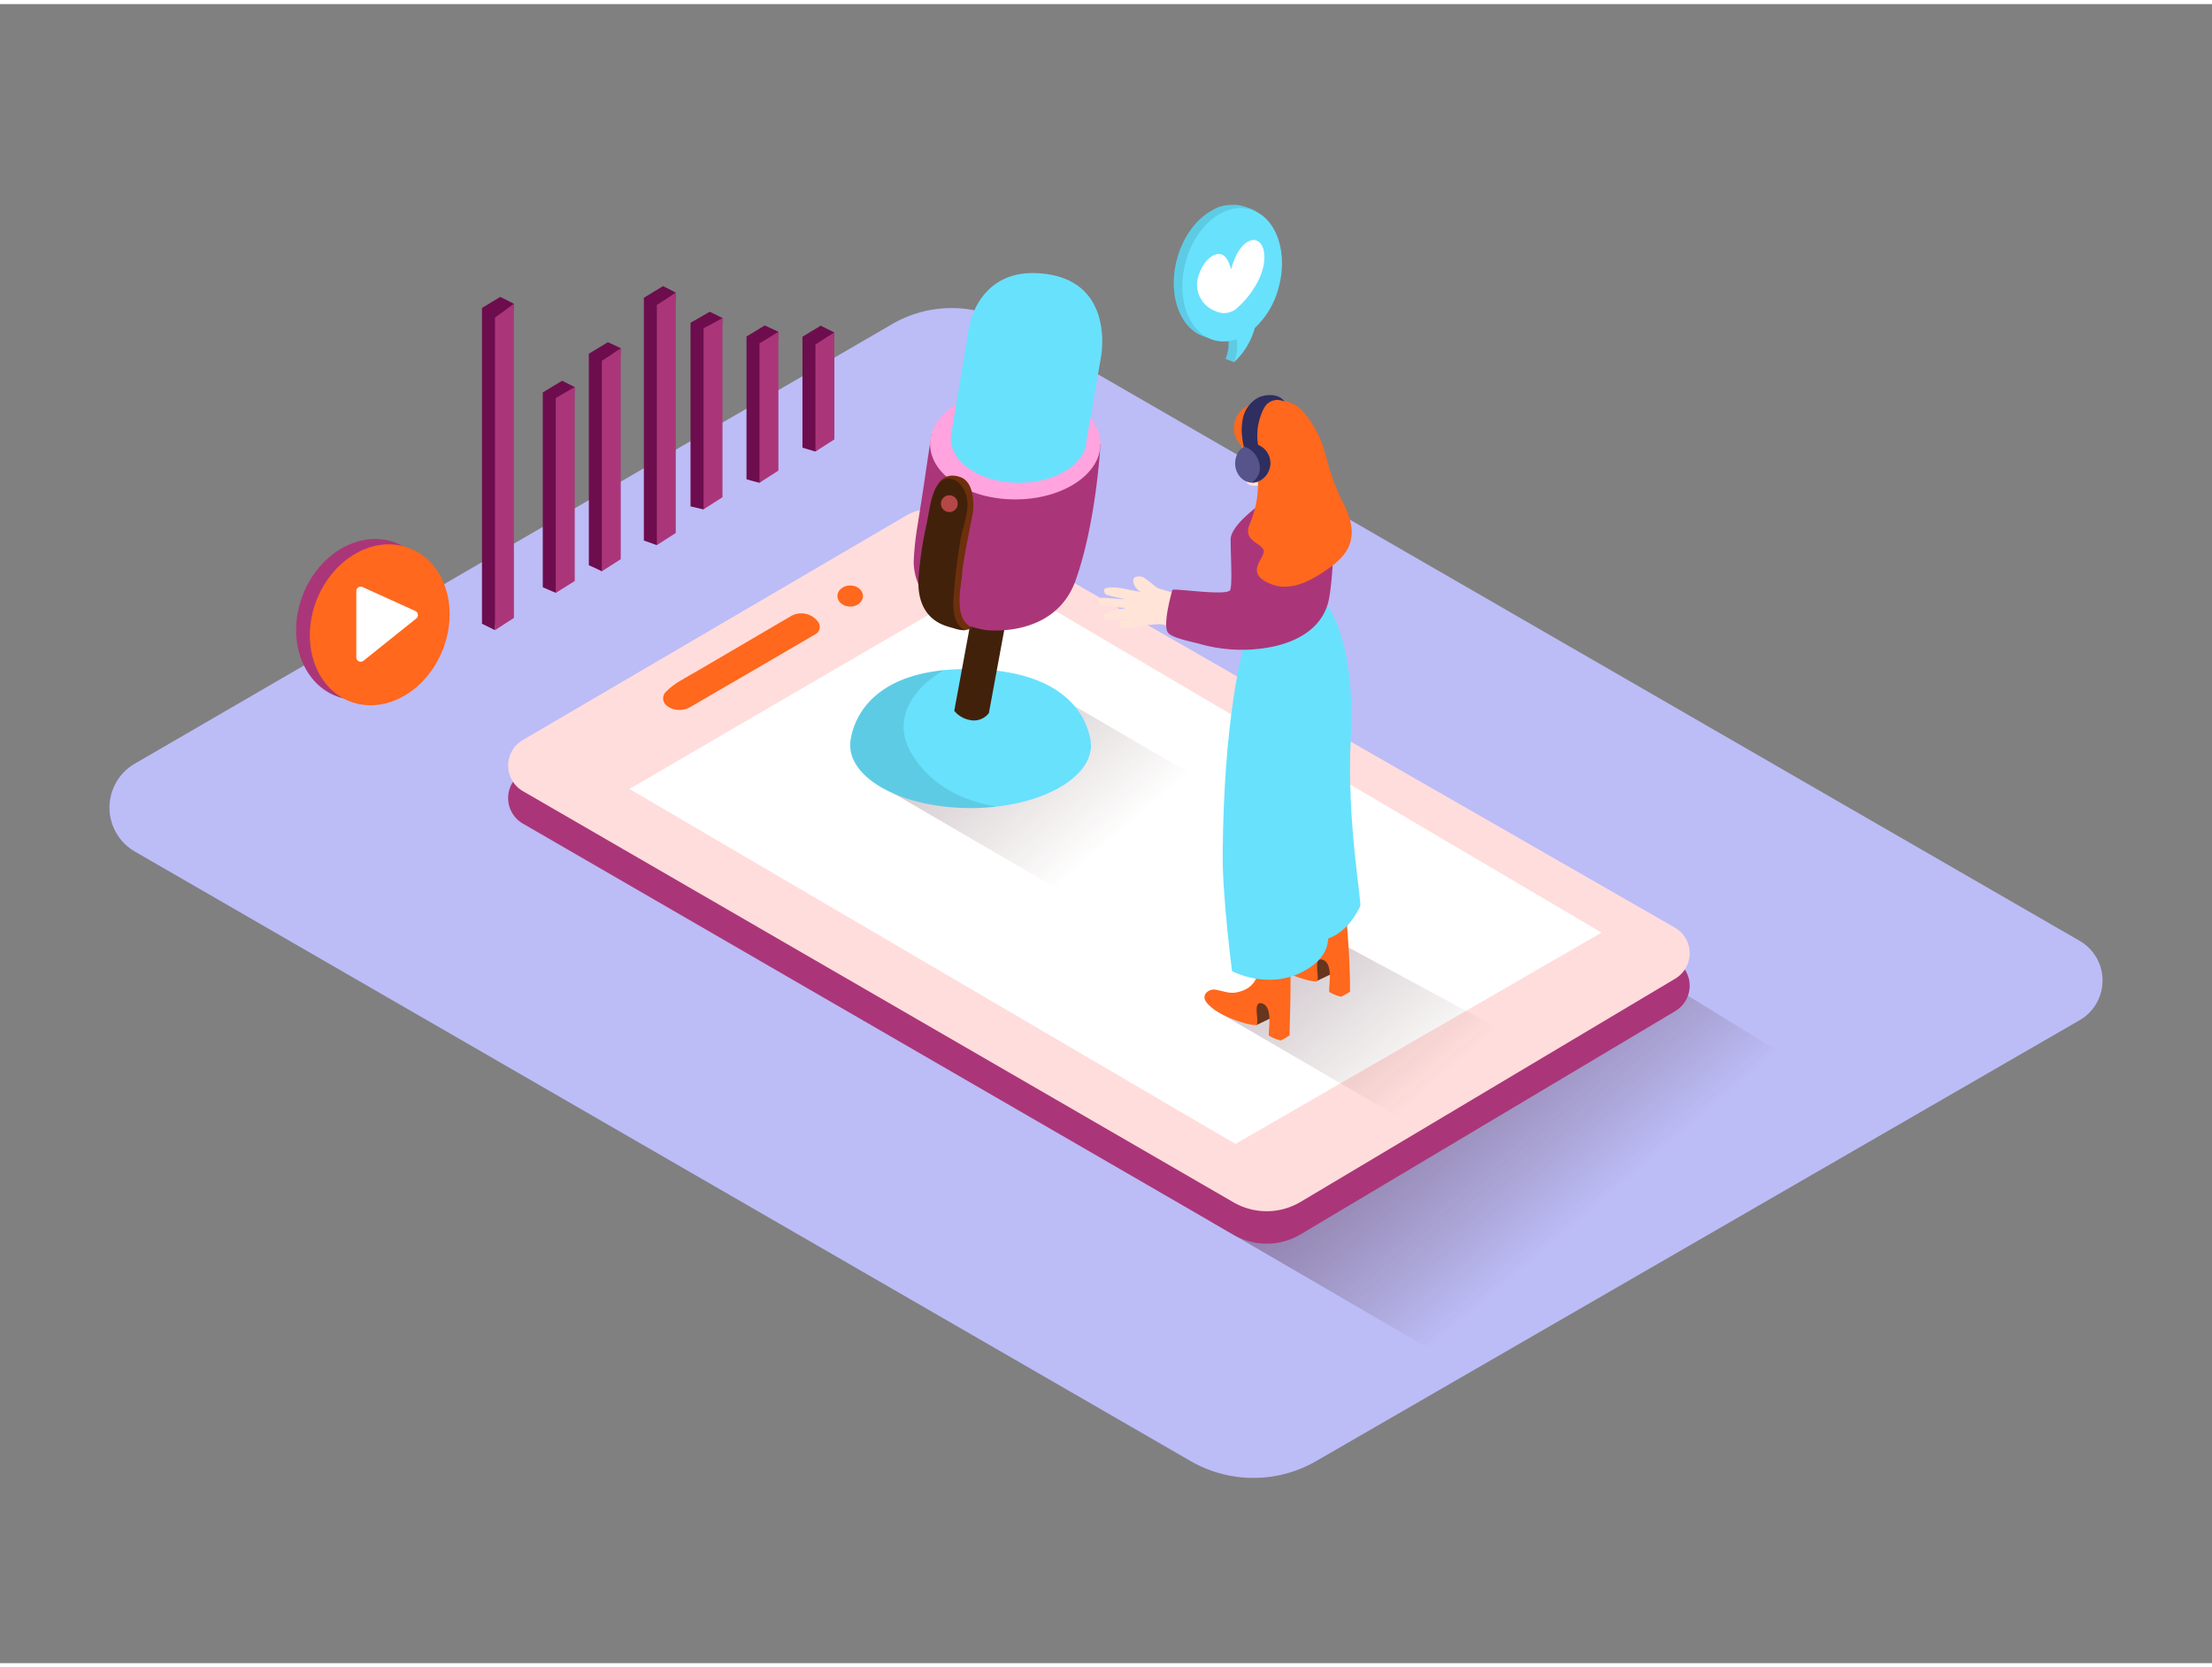 <svg id="Layer_1" data-name="Layer 1" xmlns="http://www.w3.org/2000/svg" xmlns:xlink="http://www.w3.org/1999/xlink" viewBox="0 0 400 300" width="406" height="306" class="illustration styles_illustrationTablet__1DWOa"><rect x="0" y="0" width="400" height="300" fill="#808080" stroke="none"/><defs><linearGradient id="linear-gradient" x1="286.3" y1="219.6" x2="225.93" y2="148.94" gradientUnits="userSpaceOnUse"><stop offset="0" stop-color="#42210b" stop-opacity="0"></stop><stop offset="1" stop-color="#662d91"></stop></linearGradient><linearGradient id="linear-gradient-2" x1="200" y1="152.1" x2="149.51" y2="93" xlink:href="#linear-gradient"></linearGradient><linearGradient id="linear-gradient-3" x1="258.95" y1="195.64" x2="208.71" y2="136.83" xlink:href="#linear-gradient"></linearGradient></defs><title>-</title><path d="M376.07,183.74,238,263.47a22.69,22.69,0,0,1-22.69,0L24.38,153.24a9.18,9.18,0,0,1,0-15.89l137-79.51a21.35,21.35,0,0,1,21.39,0L376.07,169.39A8.29,8.29,0,0,1,376.07,183.74Z" fill="#bcbcf7"></path><path d="M149.73,79.32l1.15-19.93-2.47-1.24-3.3,2V80.21l2.35.7A8.39,8.39,0,0,1,149.73,79.32Z" fill="#6d0d4d"></path><path d="M109.24,101.5a.5.5,0,0,1,.41-.35c.08-.25.14-.51.19-.77a.42.42,0,0,1,.23-.32l2.18-37.84-2.33-1.08-3.44,2.08v38.25c.82.36,1.55.69,2.35,1.1A9.39,9.39,0,0,1,109.24,101.5Z" fill="#6d0d4d"></path><path d="M119.37,96.92a.38.38,0,0,1,.25-.2l2.57-44.56L119.91,51l-3.48,2.1V97c1,.36,1.46.5,2.35.85C118.85,97.59,119.27,97.16,119.37,96.92Z" fill="#6d0d4d"></path><path d="M127.73,90.84c.13-.47.26-.41.63-.75a.48.48,0,0,1,.37-.11l1.91-33.22-2.29-1.13-3.48,2V90.84c.9.17,1.46.35,2.35.53Z" fill="#6d0d4d"></path><path d="M139.27,85.11l1.49-25.86-2.47-1.14-3.3,2V85.92c.89.27,1.45.4,2.35.64A12.87,12.87,0,0,1,139.27,85.11Z" fill="#6d0d4d"></path><path d="M101.15,105.45a.49.49,0,0,1,.7-.28l2.07-35.92-2.27-1.14-3.5,2.11v35.23c.93.39,1.43.63,2.34,1l.45-.37A4.33,4.33,0,0,1,101.15,105.45Z" fill="#6d0d4d"></path><polyline points="92.93 54.19 90.47 52.95 87.16 54.95 87.16 112.05 89.51 113.21" fill="#6d0d4d"></polyline><polygon points="296.77 174.11 335.91 198.17 258.68 243.28 218.73 220.02 296.77 174.11" fill="url(#linear-gradient)"></polygon><path d="M302.87,172.87,173,98.34a9.1,9.1,0,0,0-9.12,0L94.55,138.94a5.35,5.35,0,0,0,0,9.25l128.5,74.35a12,12,0,0,0,12.15-.08l67.72-40.35A5.35,5.35,0,0,0,302.87,172.87Z" fill="#aa3679"></path><path d="M302.87,167,173,92.48a9.1,9.1,0,0,0-9.12,0L94.55,133.07a5.35,5.35,0,0,0,0,9.25l128.5,74.35a12,12,0,0,0,12.15-.08l67.72-40.35A5.35,5.35,0,0,0,302.87,167Z" fill="#ffdddc"></path><path d="M180.14,103.42c-.72.24-66.32,38.51-66.32,38.51l109.59,64.19,66.2-38.22Z" fill="#fff"></path><path d="M120.76,127a1.69,1.69,0,0,1-.52-2.45,12.42,12.42,0,0,1,3.19-2.41c1.12-.7,2.29-1.31,3.43-2l8.83-5.17,7.24-4.24a3.75,3.75,0,0,1,3.21-.35,3.79,3.79,0,0,1,1.87,1.43,1.55,1.55,0,0,1-.7,2.22L134,121.79l-5.75,3.33-3.33,1.95a4,4,0,0,1-3.4.34A2.93,2.93,0,0,1,120.76,127Z" fill="#ff681d"></path><ellipse cx="153.74" cy="107.04" rx="2.31" ry="1.91" fill="#ff681d"></ellipse><path d="M226.64,37.58l.66,0a9.8,9.8,0,0,0-3.59-1.26l-.35,0-.28,0h-.5a6.37,6.37,0,0,0-3.27.91h0c-2.86,1.5-5.36,4.73-6.47,8.88-1.76,6.54.59,12.86,5.24,14.11a6.72,6.72,0,0,0,4-.22,7.72,7.72,0,0,1-.46,4.15l1.55.61L225,61.23l-.73-.53A11,11,0,0,0,225.38,58a15.26,15.26,0,0,0,4.33-7.36C231.17,45.19,229.8,39.93,226.64,37.58Z" fill="#68e1fd"></path><path d="M226.64,37.58l.66,0a9.8,9.8,0,0,0-3.59-1.26l-.35,0-.28,0h-.5a6.37,6.37,0,0,0-3.27.91h0c-2.86,1.5-5.36,4.73-6.47,8.88-1.76,6.54.59,12.86,5.24,14.11a6.72,6.72,0,0,0,4-.22,7.72,7.72,0,0,1-.46,4.15l1.55.61L225,61.23l-.73-.53A11,11,0,0,0,225.38,58a15.26,15.26,0,0,0,4.33-7.36C231.17,45.19,229.8,39.93,226.64,37.58Z" opacity="0.1"></path><path d="M226,37.11c-4.66-1.25-9.86,3-11.61,9.58s.59,12.86,5.24,14.11a6.72,6.72,0,0,0,4-.22,7.72,7.72,0,0,1-.46,4.15,13,13,0,0,0,3.73-6.15,15.26,15.26,0,0,0,4.33-7.36C233,44.67,230.67,38.36,226,37.11Z" fill="#68e1fd"></path><path d="M228.47,44.37c-.42-1.56-1.59-2.13-2.87-1.37-1.51.89-2.39,2.92-3,5-.41-1.67-1.13-3.1-2.64-2.75-1.26.3-2.53,1.77-3.11,3.56a5.08,5.08,0,0,0,2.93,6.7,3.54,3.54,0,0,0,3.6-.28,16.08,16.08,0,0,0,3.47-4C228.22,49.07,229,46.47,228.47,44.37Z" fill="#fff"></path><ellipse cx="66.19" cy="111.28" rx="14.87" ry="12.26" transform="translate(-61.57 132.3) rotate(-68.6)" fill="#aa3679"></ellipse><ellipse cx="68.68" cy="112.25" rx="14.87" ry="12.26" transform="translate(-60.9 135.23) rotate(-68.6)" fill="#ff681d"></ellipse><path d="M64.43,106.13v12a.8.8,0,0,0,1.29.62l9.56-7.65a.8.8,0,0,0-.17-1.35l-9.56-4.34A.8.8,0,0,0,64.43,106.13Z" fill="#fff"></path><path d="M89.51,56.69v56.52L92.93,111V54.19Z" fill="#aa3679"></path><path d="M100.5,71.25v35.22l3.43-2.14V69.25C102.77,69.91,101.62,70.56,100.5,71.25Z" fill="#aa3679"></path><path d="M108.83,64.49v38.08l3.42-2.19V62.23C111.13,63,110,63.78,108.83,64.49Z" fill="#aa3679"></path><path d="M118.78,54.41V97.83l3.42-2.19V52.16C121.06,52.93,119.94,53.7,118.78,54.41Z" fill="#aa3679"></path><path d="M127.23,58.62V91.36l3.42-2.19V56.76Q129,57.72,127.23,58.62Z" fill="#aa3679"></path><path d="M137.34,61.35v25.2l3.42-2.19V59.25Q139.08,60.33,137.34,61.35Z" fill="#aa3679"></path><path d="M149.76,60.07c-.76.51-1.52,1-2.3,1.49V80.91l3.42-2.19V59.39C150.5,59.61,150.12,59.83,149.76,60.07Z" fill="#aa3679"></path><polygon points="187.36 122.89 227.4 146.22 197.53 163.67 157.59 140.4 187.36 122.89" opacity="0.57" fill="url(#linear-gradient-2)"></polygon><path d="M197.26,133.76a6.15,6.15,0,0,0-.19-1.28c-.73-3.45-4.17-11.6-20.27-12.2-18.83-.71-22.29,8.89-22.92,12.44a6.12,6.12,0,0,0-.13,1c0,.18,0,.28,0,.28,0,6.29,9.75,11.38,21.77,11.38s21.77-5.1,21.77-11.38C197.28,134,197.28,133.91,197.26,133.76Z" fill="#68e1fd"></path><path d="M164.8,135.46c-3.64-6.13.38-11.86,5.89-15-13.5,1.34-16.25,9.15-16.81,12.27a6.12,6.12,0,0,0-.13,1c0,.18,0,.28,0,.28,0,6.29,9.75,11.38,21.77,11.38a41.12,41.12,0,0,0,4.75-.27C174,144.11,168.21,141.21,164.8,135.46Z" opacity="0.1"></path><path d="M175.29,129.44a3.41,3.41,0,0,0,3.53-1.23l3.62-19.57-6.13-1.13-3.75,20.29A4.78,4.78,0,0,0,175.29,129.44Z" fill="#42210b"></path><path d="M168.43,77.79q-.69,4.59-1.37,9.18c-.33,2.22-.72,4.58-1.06,6.85a53.55,53.55,0,0,0-.78,7.09c.15,6.95,6.63,11.24,13.06,12.28,0,0,12.46,1.6,16.23-9S199,79.55,199,79.55" fill="#aa3679"></path><ellipse cx="183.59" cy="79.55" rx="15.4" ry="10.02" fill="#ffa4df"></ellipse><path d="M169.72,86.73s1.09-2.25,4-1.17S175.94,92,175.94,92s-1.81,8.69-1.94,10.83-1.78,8.68,1.93,9.89a3.5,3.5,0,0,1-3,.28c-1.9-.54-1.79-10.21-1.79-10.21" fill="#6d2f0c"></path><path d="M167.61,93.78c.16-.85.32-1.7.48-2.54.41-2.23,1.37-6.57,4.58-5.15,1.9.85,2.25,3.75,2.25,3.75.24,2.1-.76,4.53-1.14,6.58a94.25,94.25,0,0,0-1.28,10c-.19,2.48-.41,5.36,2,6.87a6.86,6.86,0,0,0-1.6-.32,19.3,19.3,0,0,1-1.9-.54c-3.86-1.33-5.11-4.77-4.91-8.6A69.78,69.78,0,0,1,167.61,93.78Z" fill="#42210b"></path><circle cx="171.67" cy="90.34" r="1.52" fill="#b54747"></circle><path d="M199.08,63.92s2.66-13.34-9.8-15.1-14.08,9.75-14.08,9.75-2.12,12.91-3.16,19h0a5.3,5.3,0,0,0-.09,1c0,4.42,5.51,8,12.31,8,6.16,0,11.24-2.94,12.15-6.78h0l0-.23c0-.1,0-.2,0-.3Z" fill="#68e1fd"></path><polygon points="243.19 170.23 283.58 192.03 259.32 205.01 219.38 181.75 243.19 170.23" opacity="0.55" fill="url(#linear-gradient-3)"></polygon><polyline points="238.07 176.67 242.27 174.66 240.57 170.23 237.28 171.56" fill="#68351f"></polyline><path d="M243.48,165.07h-4.73c-.1,1.91-.53,4.25-2.18,5-.65.39-3.18,1.16-4,.85s-3.4-.95-3.71-.71-1.51.95.91,3.12,7.63,3.61,8.33,3.38-.86-4.55,1.09-3.89c2.13.72.9,5.45,1.22,5.83a7,7,0,0,0,2.13.85,16.59,16.59,0,0,0,1.58-.91C244.16,174.05,243.81,169.56,243.48,165.07Z" fill="#ff681d"></path><polyline points="227.18 184.63 231.37 182.62 229.67 178.18 226.39 179.52" fill="#68351f"></polyline><path d="M233.21,171.58,227.86,173c-.15,3-1.15,5.13-4.3,5.72-1.31.24-2.32-.24-3.56-.46a1.92,1.92,0,0,0-1.89.55c-.73.87,0,1.79.74,2.42,2.41,2.18,7.63,3.61,8.33,3.38s-.86-4.55,1.09-3.89c2.13.72.9,5.45,1.22,5.83a7,7,0,0,0,2.13.85,16.59,16.59,0,0,0,1.58-.91C233.27,182,233.54,176.08,233.21,171.58Z" fill="#ff681d"></path><path d="M220.3,107.94a54,54,0,0,1-10.91-2.32l-.11-.07c-.86-.62-1.64-1.33-2.54-1.9a1.86,1.86,0,0,0-1.5,0c-.43.21-.33.84-.22,1.21a2.62,2.62,0,0,0,1.28,1.42l0,0c-2.07-.22-4.06-1.08-6.2-.71-.68.12-.52,1,0,1.23s2.76.65,3.29.82c-.81,0-3.35-.29-4.16-.26a.64.64,0,0,0-.17,1.25,24,24,0,0,0,4.53.58,27.18,27.18,0,0,0-3.72,1c-.59.28-.27,1.18.32,1.18a34.81,34.81,0,0,0,4.43-.29c-.31.16-1.54.37-1.85.55a.64.64,0,0,0,.15,1.16c1.56.3,3-.27,4.59-.48.74-.1,1.48-.15,2.22-.19,2.72.45,5.45.84,8.2,1.1.6.06.75-.62.47-1a.2.2,0,0,0-.16-.23l-.43-.1a.25.25,0,0,0,0-.08.26.26,0,0,0,0-.19l1.21.2a.64.64,0,0,0,.34-1.23c-.28-.12-.57-.2-.86-.3a.73.73,0,0,0,0-.15l.16,0a.23.23,0,0,0,.12-.45l-.83-.31a.76.76,0,0,0,.13-.19q.84.25,1.67.57c.28.11.4-.34.12-.45L219,109h0c.28.09.4-.35.12-.45-.63-.21-1.25-.41-1.88-.6q1.5.25,3,.41C220.59,108.43,220.59,108,220.3,107.94Z" fill="#ffe4d7"></path><path d="M239.63,108.25s5.59,5.92,4.63,24.74c-.76,14.76,2.07,29.6,1.7,30.17s-3.29,7.87-11,5.95l-2.38-56.67" fill="#68e1fd"></path><path d="M224.93,115.67c-.31,2-3.64,13.07-3.83,38.2-.06,7.43,1.69,21,1.69,21s6.54,3.52,13,0,3.9-8.46,3.9-8.46L238.16,146l-1.42-34.27" fill="#68e1fd"></path><path d="M230.14,116.2a28,28,0,0,1-13.16-.49c-1.1-.34-5.14-1.06-5.8-2.09-1-1.5.83-7.7.83-7.7.8-.28,10.06,1.19,10.46,0s.07-6,.07-9.09,7.21-7.69,7.57-7.93c0,0,5.3-4.58,8.52-3.93s2.74,17.23,1.69,22.6C239.36,112.53,235.07,115.15,230.14,116.2Z" fill="#aa3679"></path><path d="M224.67,76.21s-.51,9.6,1.05,10.59,4.78-.59,5.5-2.16.26-1.93-1.4-2.23-.49-.14-1.46-.68C226.31,80.6,230.19,75.66,224.67,76.21Z" fill="#ffe4d7"></path><path d="M231.83,86.84a50.94,50.94,0,0,0,3.36-12.72,4.88,4.88,0,0,0-1.3-.95A8,8,0,0,0,226,72.5a4.44,4.44,0,0,0-1.83,7,20.43,20.43,0,0,1,3.28,5.71,3.58,3.58,0,0,0,1,1.79v0h0a2.12,2.12,0,0,0,.9.32A3.9,3.9,0,0,0,231.83,86.84Z" fill="#ff681d"></path><path d="M227.42,85.18A18.44,18.44,0,0,1,226,94c-1.36,3.11,2.12,3.4,2.5,4.79s-3.86,4.17,1.58,6.18c2.91,1.07,6.13-.28,8.58-1.85,2.7-1.73,5.56-3.71,5.76-7.21.14-2.45-1-4.68-2.08-6.81a42.13,42.13,0,0,1-2.52-7.2,19.72,19.72,0,0,0-4.34-8.41c-1.73-1.81-4.4-2.14-6.72-1.77" fill="#ff681d"></path><ellipse cx="226.5" cy="83.05" rx="3.15" ry="3.5" fill="#57548b"></ellipse><path d="M226.61,79.55A2.89,2.89,0,0,0,225,80a4.2,4.2,0,0,1,2.81,3.61,3.14,3.14,0,0,1-1,2.58,3,3,0,0,1-.42.31l.19,0a3.52,3.52,0,0,0,0-7Z" fill="#2e2e60"></path><path d="M228.35,73.5a6.05,6.05,0,0,1,.52-.9,2.74,2.74,0,0,1,3.28-.77h.1c-1-1.41-3.29-1.33-4.71-.68a5.58,5.58,0,0,0-2.87,4.27,10.05,10.05,0,0,0,0,3.22c0,.12.18,1.37.32,1.4l2.69.51a10.3,10.3,0,0,1,0-5.13A10.71,10.71,0,0,1,228.35,73.5Z" fill="#2e2e60"></path></svg>